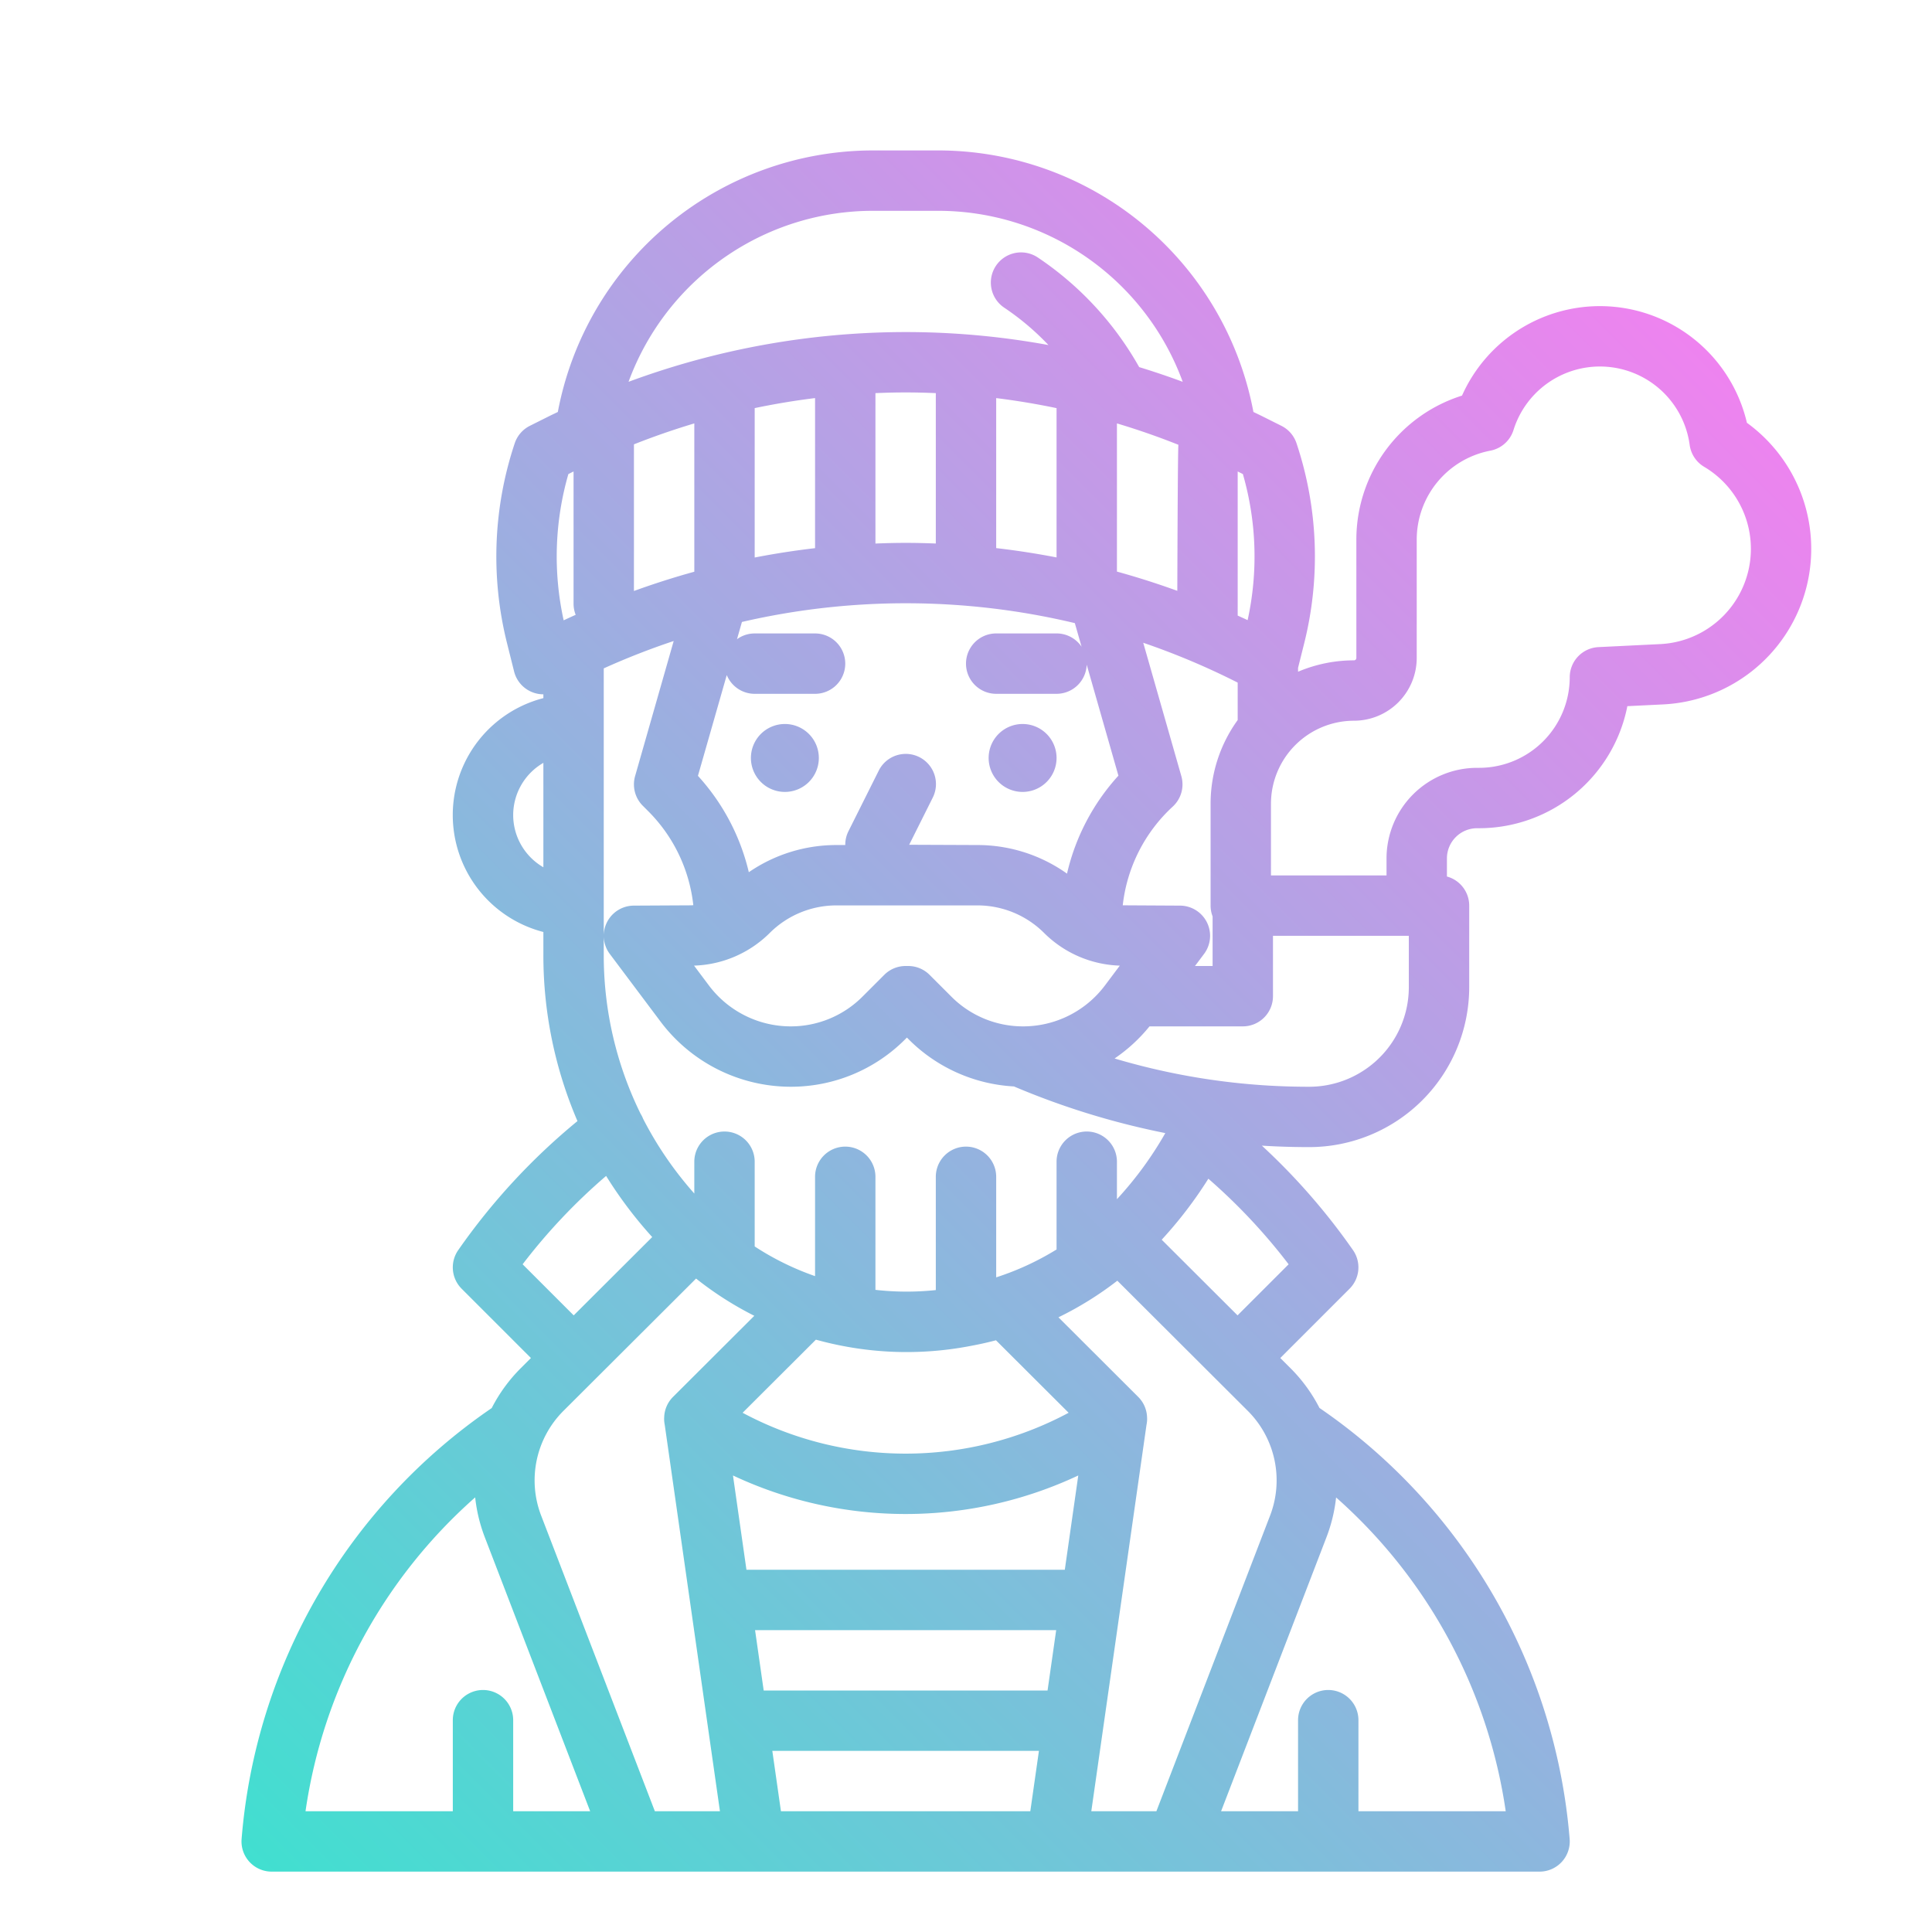 <?xml version="1.0" encoding="UTF-8"?>
<svg xmlns="http://www.w3.org/2000/svg" xmlns:xlink="http://www.w3.org/1999/xlink" viewBox="0 0 512 512" width="512" height="512"><defs><linearGradient id="linear-gradient" x1="72.186" y1="499.499" x2="465.534" y2="106.151" gradientUnits="userSpaceOnUse"><stop offset="0" stop-color="#41dfd0"/><stop offset="1" stop-color="#ee83ef"/></linearGradient></defs><g id="gradient"><path d="M462.949,112.039a40.009,40.009,0,0,0-75.5-7.2,40.029,40.029,0,0,0-28,38.161v31.373a.627.627,0,0,1-.627.627A37.791,37.791,0,0,0,344,178.016v-1.033l1.625-6.5a94.724,94.724,0,0,0-2.035-53.013,8,8,0,0,0-4.012-4.625l-5.228-2.615c-.722-.36-1.455-.7-2.18-1.05a85.047,85.047,0,0,0-83.582-69.313H231.412A85.047,85.047,0,0,0,147.83,109.18c-.725.353-1.458.69-2.18,1.05l-5.228,2.615a8,8,0,0,0-4.012,4.625,94.724,94.724,0,0,0-2.035,53.013l1.864,7.457A8,8,0,0,0,144,184v1.013a32,32,0,0,0,0,61.974V253a111.251,111.251,0,0,0,9.035,44.1,169.958,169.958,0,0,0-31.6,34.194,8,8,0,0,0,.905,10.232l18.365,18.365-2.695,2.689a41.9,41.9,0,0,0-7.7,10.571A153.246,153.246,0,0,0,64.027,487.335,8,8,0,0,0,72,496H408a8,8,0,0,0,7.973-8.665,153.553,153.553,0,0,0-66.161-114.119c-.043-.029-.088-.052-.13-.08a41.879,41.879,0,0,0-7.695-10.558l-2.7-2.689,18.365-18.365a8,8,0,0,0,.905-10.232A170.077,170.077,0,0,0,334.4,303.6c.309.02.618.046.926.064,3.846.22,7.751.332,11.608.332a42.425,42.425,0,0,0,42.423-42.422V240a8,8,0,0,0-5.906-7.713v-4.8a8.009,8.009,0,0,1,8-8H392a40.07,40.07,0,0,0,39.266-32.346l9.478-.464a41.269,41.269,0,0,0,22.2-74.635ZM330.687,373.905a26.019,26.019,0,0,1,5.9,27.74L306.455,480H289.206l14.628-102.4A8,8,0,0,0,304,376.1l0-.048c0-.141-.008-.283-.015-.424a7.983,7.983,0,0,0-2.333-5.419L280.5,349.1a89.132,89.132,0,0,0,15.606-9.7ZM206.958,480l-2.286-16h70.656l-2.286,16Zm-33.413,0-30.136-78.355a26.019,26.019,0,0,1,5.9-27.74l35.158-35.074A89.255,89.255,0,0,0,199.9,348.7L178.35,370.2a7.983,7.983,0,0,0-2.333,5.419c-.007.141-.016.283-.015.424l0,.048a8,8,0,0,0,.161,1.506L190.794,480Zm83.747-123.328,1.04-.2c1.891-.365,3.759-.8,5.611-1.283L283.2,374.4a91.6,91.6,0,0,1-86.4,0l19.423-19.378q3.189.885,6.458,1.54a89.27,89.27,0,0,0,34.612.11ZM277.614,448H202.386L200.1,432h79.8Zm4.571-32h-84.37l-3.569-24.984a107.614,107.614,0,0,0,91.508,0ZM296,317.8v-9.935a8,8,0,1,0-16,0v23.258a73.146,73.146,0,0,1-15.992,7.386l-.008,0V311.867a8,8,0,1,0-16,0v30.016a73.092,73.092,0,0,1-16-.059V311.867a8,8,0,1,0-16,0v26.321a73.248,73.248,0,0,1-16-7.867V307.867a8,8,0,0,0-16,0V316.3a95.366,95.366,0,0,1-13.563-19.8,7.929,7.929,0,0,0-.666-1.324A95.116,95.116,0,0,1,160,253V177.126a194.414,194.414,0,0,1,18.535-7.252l-10.227,35.8a8,8,0,0,0,2.035,7.855l1.375,1.375a41.612,41.612,0,0,1,12.017,24.978c-.245.014-.489.038-.736.04L167.956,240a8,8,0,0,0-6.356,12.8l13.5,18A43.208,43.208,0,0,0,209.5,288a42.721,42.721,0,0,0,30.407-12.6l.434-.434.433.433a42.682,42.682,0,0,0,27.932,12.519,205.433,205.433,0,0,0,40.114,12.364A94.987,94.987,0,0,1,296,317.8Zm34.633-153.457c-.872-.415-1.756-.805-2.633-1.208V124.944l1.374.687A78.726,78.726,0,0,1,330.633,164.345ZM312,156.577q-7.9-2.865-16-5.1V112.207q8.269,2.472,16.294,5.669C312.108,118.553,312,156.577,312,156.577ZM286.63,171.39a7.99,7.99,0,0,0-6.63-3.523H264a8,8,0,0,0,0,16h16a7.993,7.993,0,0,0,7.986-7.731l8.408,29.423a57.764,57.764,0,0,0-13.624,25.963,40.89,40.89,0,0,0-23.628-7.577l-18.2-.074,6.213-12.426a8,8,0,1,0-14.31-7.155l-8,16a7.961,7.961,0,0,0-.839,3.645l-2.461.01a40.9,40.9,0,0,0-23.1,7.2,57.448,57.448,0,0,0-13.484-25.538L192.6,178.9a8,8,0,0,0,7.4,4.97h16a8,8,0,0,0,0-16H200a7.954,7.954,0,0,0-4.687,1.527l1.306-4.572a193.012,193.012,0,0,1,88.223.309Zm-34.539,92.7-5.747-5.748A8,8,0,0,0,240.687,256H240a8,8,0,0,0-5.657,2.343l-5.748,5.748A26.826,26.826,0,0,1,209.5,272a27.134,27.134,0,0,1-21.6-10.8l-3.974-5.3a29.745,29.745,0,0,0,20.067-8.659,25.023,25.023,0,0,1,17.617-7.3h37.468a25.016,25.016,0,0,1,17.616,7.3h0a29.748,29.748,0,0,0,20.069,8.66l-3.975,5.3a27.13,27.13,0,0,1-21.6,10.8A26.825,26.825,0,0,1,252.091,264.091ZM280,147.724q-7.948-1.539-16-2.47V105.5q8.049,1,16,2.659Zm-32-3.686c-2.646-.1-5.294-.171-7.942-.171-2.687,0-5.373.072-8.058.176V104.18c2.606-.107,5.213-.18,7.82-.18h.36c2.607,0,5.214.073,7.82.18Zm-32,1.232q-8.043.933-16,2.479V108.154q7.941-1.663,16-2.659Zm-32,6.243q-8.1,2.234-16,5.106V117.755q7.873-3.118,16-5.548Zm-33.374-25.882,1.374-.687V160a7.955,7.955,0,0,0,.562,2.931c-1.063.484-2.13.96-3.184,1.463A78.732,78.732,0,0,1,150.626,125.631ZM319.852,244.442A8,8,0,0,0,312.73,240l-15.042-.083c-.05,0-.1-.008-.147-.008a41.839,41.839,0,0,1,13.252-26.157,8,8,0,0,0,2.272-8.083l-10.094-35.328A193.775,193.775,0,0,1,328,180.9v9.921a37.782,37.782,0,0,0-7.18,22.188v27a7.962,7.962,0,0,0,.533,2.851V256h-4.667l2.4-3.2A8,8,0,0,0,319.852,244.442ZM193,67.539a68.83,68.83,0,0,1,38.417-11.672h17.176a69.038,69.038,0,0,1,64.842,45.319q-5.712-2.115-11.541-3.9A85.336,85.336,0,0,0,275.036,68.24a8,8,0,1,0-8.9,13.3,69.05,69.05,0,0,1,11.712,9.9A210.138,210.138,0,0,0,240.18,88h-.36a211.7,211.7,0,0,0-73.25,13.186A69.163,69.163,0,0,1,193,67.539ZM136,216a16,16,0,0,1,8-13.835v27.67A16,16,0,0,1,136,216Zm2.5,119.05a153.956,153.956,0,0,1,22.127-23.417,111.928,111.928,0,0,0,12.217,16.2l-20.806,20.756Zm-12.574,61.773a41.9,41.9,0,0,0,2.553,10.565L156.4,480H136V455.867a8,8,0,1,0-16,0V480H80.965A137.092,137.092,0,0,1,125.923,396.823ZM399.033,480H360V455.867a8,8,0,1,0-16,0V480H323.6l27.927-72.611a41.923,41.923,0,0,0,2.552-10.55A137.42,137.42,0,0,1,399.033,480ZM341.5,335.05l-13.538,13.538-20.1-20.051a110.927,110.927,0,0,0,12.366-16.166A153.881,153.881,0,0,1,341.5,335.05Zm20.083-51.488A26.341,26.341,0,0,1,346.93,288c-3.553,0-7.151-.1-10.694-.306a180.236,180.236,0,0,1-40.861-7.186A42.841,42.841,0,0,0,304.628,272h24.725a8,8,0,0,0,8-8v-16h36v13.573A26.369,26.369,0,0,1,361.586,283.562Zm78.375-112.869-16.353.8a8,8,0,0,0-7.608,7.99,24.027,24.027,0,0,1-24,24h-.553a24.027,24.027,0,0,0-24,24V232H336.82v-19a22.025,22.025,0,0,1,22-22,16.646,16.646,0,0,0,16.627-16.627V143.005a24,24,0,0,1,19.5-23.571,8,8,0,0,0,6.146-5.473,24,24,0,0,1,46.686,3.938,8,8,0,0,0,3.84,5.812,25.272,25.272,0,0,1-11.654,46.982ZM217,200.867a9,9,0,1,1-9-9A9,9,0,0,1,217,200.867Zm45,0a9,9,0,1,1,9,9A9,9,0,0,1,262,200.867Z" style="fill:url(#linear-gradient)"/></g></svg>
